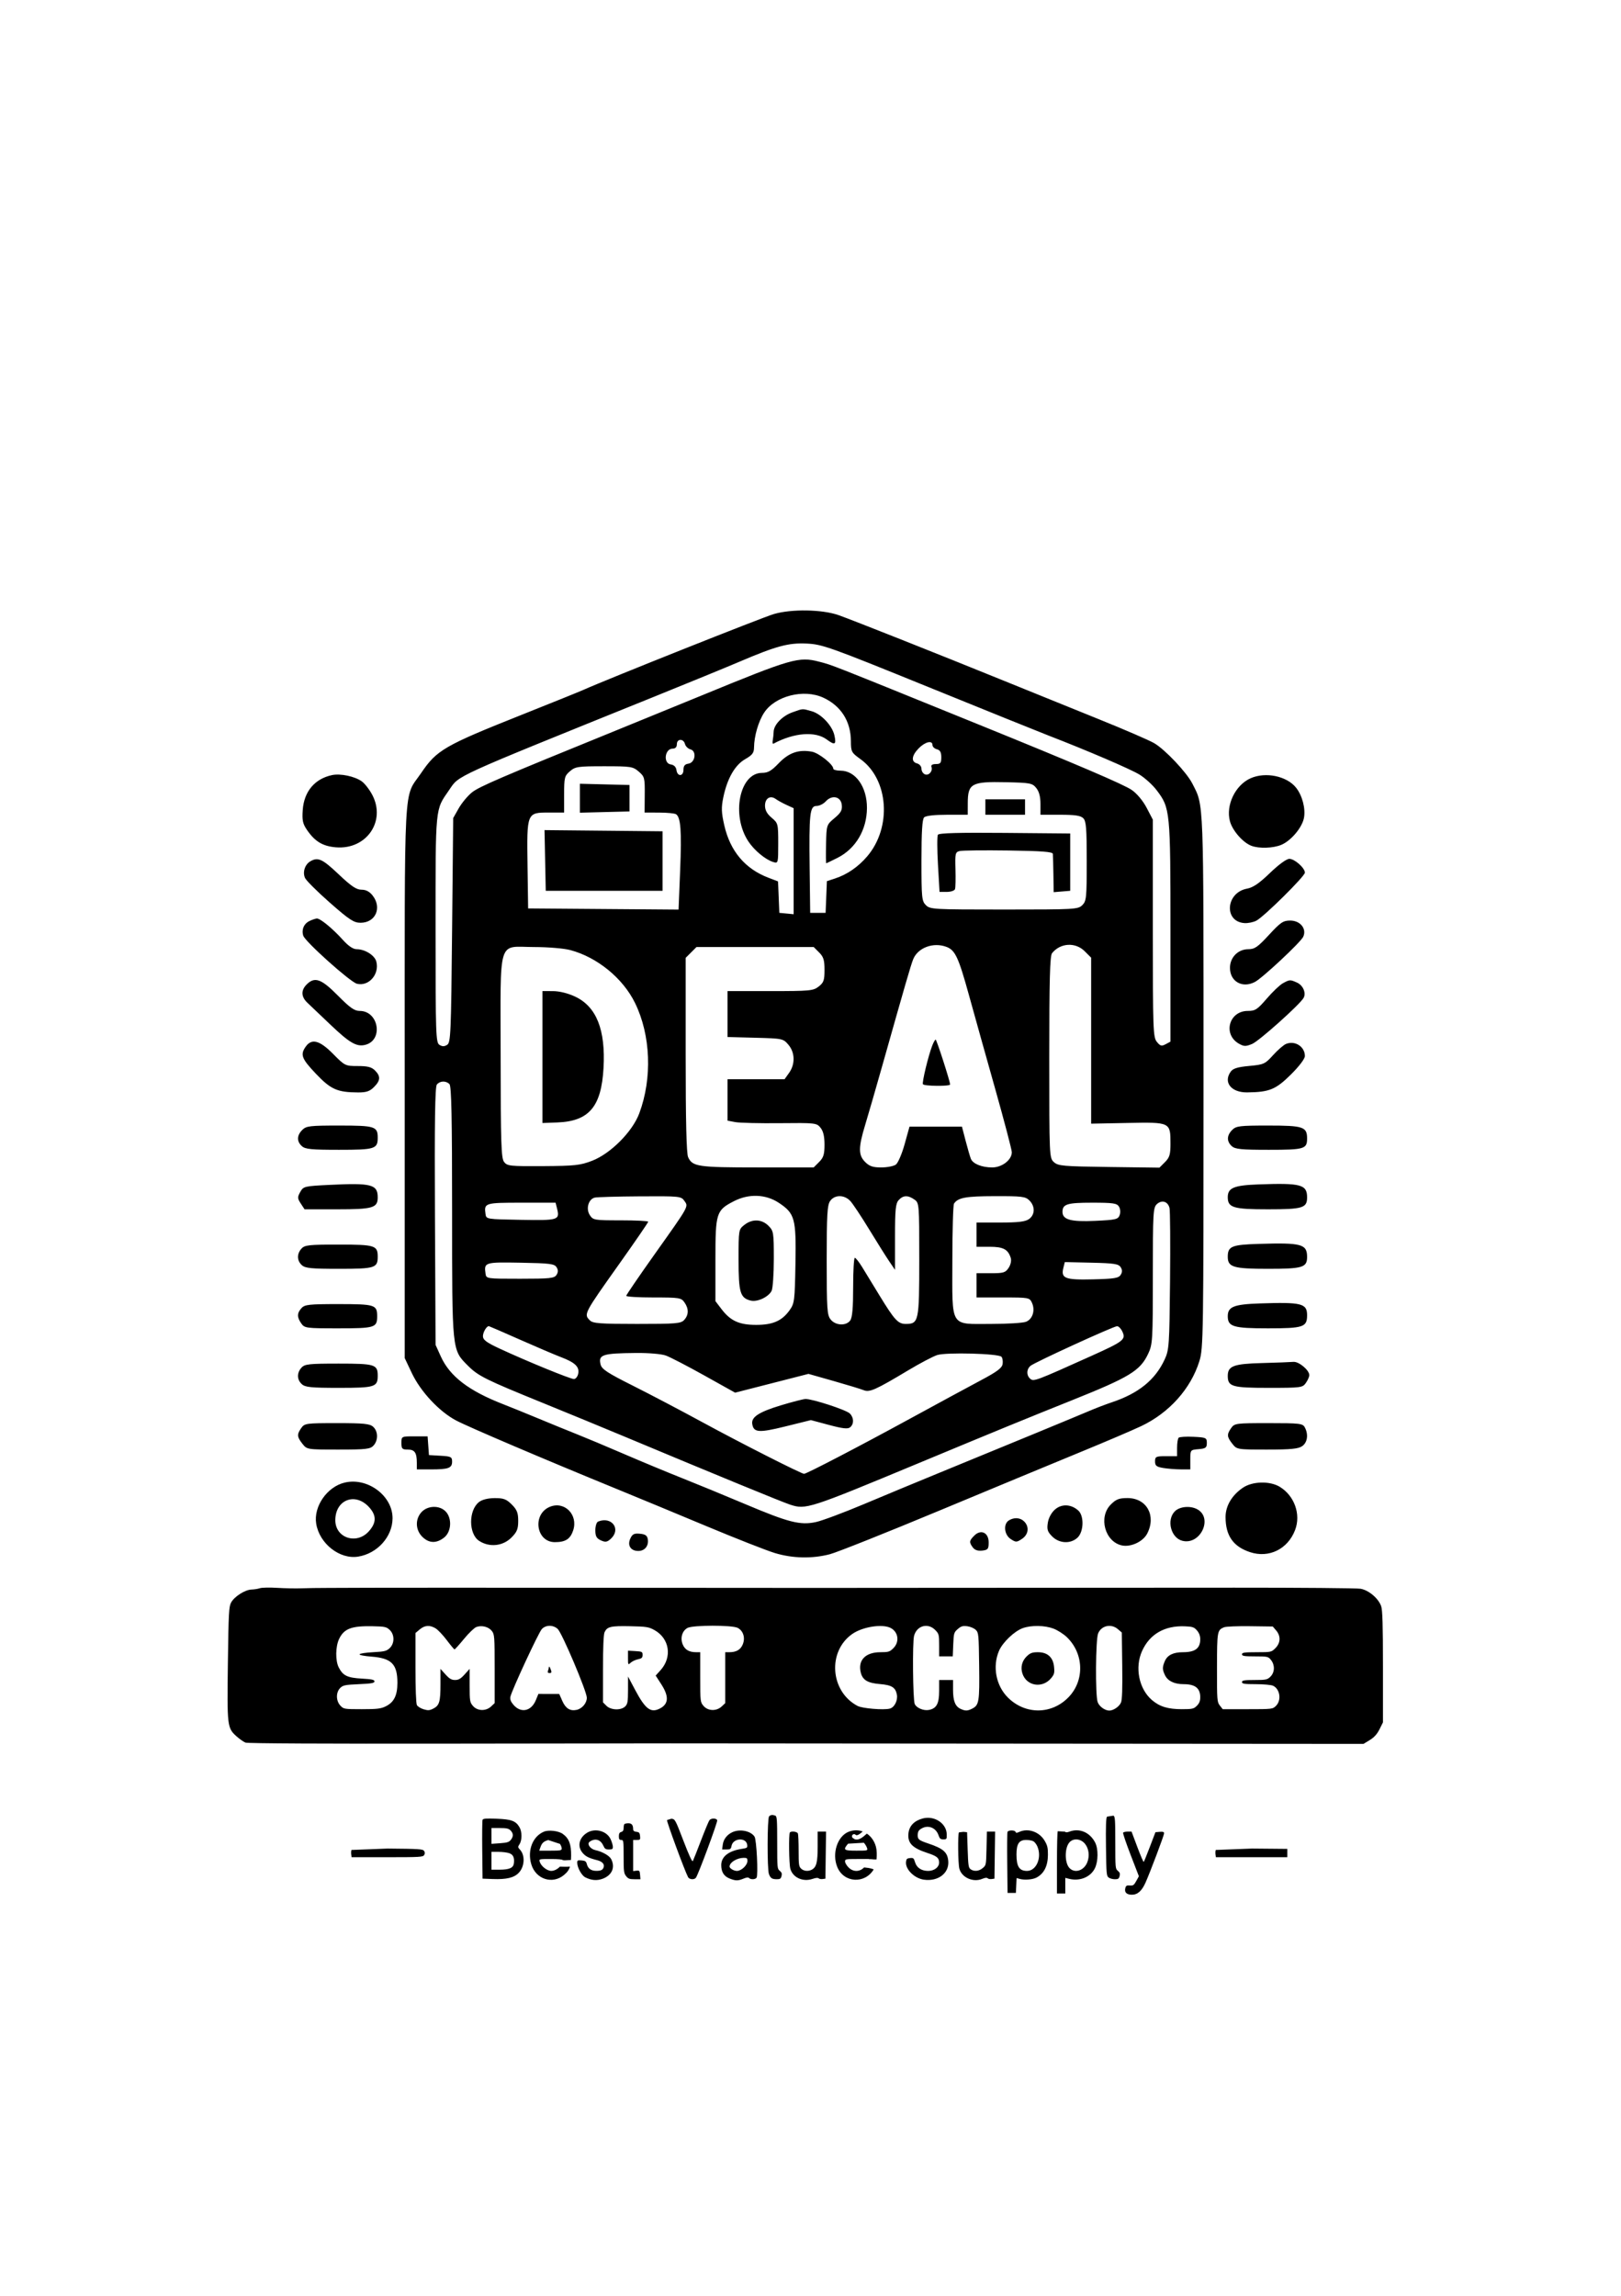 <svg xmlns="http://www.w3.org/2000/svg" xmlns:xlink="http://www.w3.org/1999/xlink" version="1.1" width="2245" height="3179" viewBox="-480.5,-200.5,2245,3179"><rect x="-480.5" y="-200.5" width="2245" height="3179" fill="#808080" stroke="none"/><g id="document" fill="#ffffff" fill-rule="nonzero" stroke="#000000" stroke-width="0" stroke-linecap="butt" stroke-linejoin="miter" stroke-miterlimit="10" stroke-dasharray="" stroke-dashoffset="0" font-family="none" font-weight="none" font-size="none" text-anchor="none"><rect x="-480.5" y="-200.5" width="2245" height="3179" id="Shape 1 1" vector-effect="non-scaling-stroke"/></g><g fill="#000000" fill-rule="evenodd" stroke="none" stroke-width="1" stroke-linecap="butt" stroke-linejoin="miter" stroke-miterlimit="10" stroke-dasharray="" stroke-dashoffset="0" font-family="none" font-weight="none" font-size="none" text-anchor="none" id="element-34"><g id="stage"><g id="layer1 1"><g id="Group 1"><path d="M591.203,649.674c-16.199,4.77 -231.198,90.369 -264.027,105.119c-5.057,2.274 -42.824,17.524 -83.926,33.891c-108.735,43.303 -118.751,49.095 -140.636,81.323c-24.629,36.265 -22.599,-2.051 -22.599,426.835v383.01l9.812,20.716c12.168,25.691 37.901,53.246 61.263,65.603c16.984,8.982 122.005,53.75 223.431,95.246c27.696,11.329 83.316,34.379 123.601,51.22c40.285,16.84 82.66,33.497 94.166,37.016c24.76,7.566 51.806,8.182 76.532,1.743c9.821,-2.561 78.433,-29.893 152.472,-60.741c74.035,-30.848 162.079,-67.364 195.649,-81.143c33.571,-13.782 70.907,-29.731 82.968,-35.441c38.801,-18.372 68.759,-51.781 80.627,-89.917c5.542,-17.802 5.783,-33.986 5.783,-387.029c0,-397.613 0.623,-381.081 -15.537,-412.808c-7.901,-15.513 -37.749,-47.087 -52.825,-55.883c-6.882,-4.016 -41.353,-18.928 -76.602,-33.14c-35.249,-14.21 -94.99,-38.402 -132.756,-53.759c-85.779,-34.88 -207.631,-83.231 -227.572,-90.302c-22.636,-8.029 -65.331,-8.768 -89.823,-1.556M804.834,750.572c79.73,32.383 154.577,62.597 166.327,67.135c54.265,20.966 114.155,46.66 126.546,54.293c7.495,4.614 18.104,14.261 23.576,21.433c18.919,24.806 19.257,28.251 19.257,196.327v151.934l-6.662,3.565c-5.673,3.037 -7.486,2.548 -12.207,-3.284c-5.191,-6.409 -5.545,-16.443 -5.545,-157.229v-150.381l-8.524,-16.318c-5.094,-9.748 -13.389,-19.706 -20.6,-24.732c-10.95,-7.63 -76.013,-35.451 -210.448,-89.994c-212.798,-86.337 -203.752,-82.773 -222.509,-87.659c-28.266,-7.364 -37.746,-4.636 -163.553,47.072c-29.374,12.07 -81.561,33.397 -115.971,47.389c-162.021,65.881 -191.474,78.531 -201.424,86.521c-5.875,4.718 -14.115,14.637 -18.311,22.038l-7.63,13.462l-1.526,155.316c-1.41,143.627 -1.929,155.566 -6.867,158.682c-3.894,2.454 -6.787,2.454 -10.682,-0.006c-4.975,-3.14 -5.341,-14.158 -5.341,-160.208c0,-171.985 -0.748,-164.291 18.699,-192.454c14.631,-21.186 0.742,-14.86 283.437,-129.109c48.677,-19.675 101.551,-41.347 117.497,-48.162c52.276,-22.34 69.107,-26.902 94.608,-25.642c21.555,1.065 31.337,4.559 167.853,60.012M659.87,765.517c24.391,11.325 37.962,32.731 38.081,60.055c0.064,14.744 0.711,15.97 13.175,24.919c39.189,28.144 43.776,94.52 9.311,134.783c-12.494,14.594 -27.671,25.025 -44.414,30.522l-11.316,3.714l-0.891,21.934l-0.894,21.931h-10.682h-10.682l-0.745,-61.037c-0.934,-76.66 0.204,-86.978 9.613,-86.978c3.833,0 9.516,-2.811 12.626,-6.247c8.609,-9.516 20.948,-6.922 22.266,4.682c0.839,7.382 -1.071,10.883 -10.065,18.433c-11.081,9.305 -11.1,9.357 -11.716,35.902c-0.339,14.622 -0.229,26.582 0.247,26.582c0.476,-0.003 7.602,-3.415 15.833,-7.587c24.955,-12.647 40.303,-38.618 40.559,-68.634c0.25,-29.301 -15.699,-51.961 -36.574,-51.961c-5.499,0 -10.001,-1.212 -10.001,-2.689c0,-5.838 -19.965,-21.76 -29.536,-23.554c-18.281,-3.43 -31.996,1.294 -45.946,15.833c-10.282,10.712 -15.027,13.462 -23.237,13.462c-31.254,0 -42.958,58.617 -18.946,94.901c8.261,12.485 23.719,25.276 34.501,28.55c6.772,2.057 6.867,1.703 6.867,-25.782c0,-27.22 -0.214,-28.05 -9.156,-35.573c-6.354,-5.347 -9.156,-10.453 -9.156,-16.685c0,-10.245 7.312,-14.765 14.911,-9.214c2.71,1.981 9.388,5.649 14.844,8.158l9.919,4.556v73.398v73.398l-9.919,-0.958l-9.919,-0.955l-0.888,-21.76l-0.891,-21.76l-13.376,-5.109c-32.322,-12.345 -52.959,-36.861 -61.08,-72.567c-4.041,-17.771 -4.279,-24.543 -1.361,-38.676c5.39,-26.094 16.102,-44.814 30.278,-52.91c9.888,-5.646 12.195,-8.673 12.275,-16.108c0.168,-15.873 6.073,-36.198 14.026,-48.299c15.275,-23.228 54.998,-33.235 82.056,-20.667M617.144,785.662c-14.002,4.953 -25.834,17.1 -26.176,26.866c-0.128,3.684 -0.705,9.177 -1.279,12.211c-0.577,3.031 -0.128,5.02 0.995,4.416c28.395,-15.235 57.864,-17.57 73.736,-5.847c11.423,8.435 13.55,7.321 10.706,-5.619c-2.966,-13.514 -18.308,-29.798 -31.529,-33.47c-13.468,-3.742 -11.496,-3.848 -26.454,1.444M468.17,829.624c0.836,3.201 4.242,6.531 7.569,7.401c8.921,2.332 6.644,18.455 -2.796,19.797c-4.971,0.705 -6.867,3.021 -6.867,8.393c0,9.449 -8.374,9.922 -9.705,0.549c-0.629,-4.413 -3.43,-7.215 -7.843,-7.843c-10.849,-1.538 -8.42,-21.912 2.615,-21.912c3.742,0 5.777,-2.149 5.777,-6.104c0,-7.846 9.211,-8.078 11.249,-0.281M810.938,831.074c0,2.322 2.747,4.941 6.104,5.82c4.444,1.163 6.104,4.163 6.104,11.036c0,8.005 -1.147,9.442 -7.535,9.442c-4.737,0 -7.013,1.416 -6.134,3.815c2.17,5.921 -3.476,12.546 -8.911,10.459c-2.689,-1.032 -4.886,-4.505 -4.886,-7.718c0,-3.278 -2.68,-6.543 -6.104,-7.44c-8.539,-2.231 -7.599,-10.813 2.289,-20.902c8.93,-9.11 19.074,-11.509 19.074,-4.511M404.09,867.776c8.091,6.958 8.533,8.664 8.338,32.045l-0.204,24.693l20.06,0.046c11.033,0.027 21.604,1.056 23.49,2.289c6.522,4.26 7.91,23.124 5.707,77.472l-2.213,54.555l-104.176,-0.803l-104.173,-0.803l-0.83,-59.182c-1.035,-73.672 -1.074,-73.575 29.652,-73.575h21.052v-25.129c0,-23.362 0.565,-25.614 8.042,-32.045c7.456,-6.412 10.898,-6.916 47.374,-6.916c37.16,0 39.806,0.406 47.881,7.352M-20.697,872.668c-23.969,5.118 -38.744,22.736 -40.535,48.329c-1.001,14.31 0.009,19.019 5.93,27.65c10.996,16.022 21.784,22.489 40.05,24.006c42.061,3.488 69.488,-35.859 50.45,-72.375c-3.885,-7.456 -10.498,-15.995 -14.695,-18.973c-9.848,-6.995 -29.548,-11.124 -41.2,-8.637M1251.781,876.925c-21.333,9.29 -34.898,37.3 -28.883,59.634c3.501,13.007 17.939,29.515 29.734,33.998c10.633,4.044 30.033,3.415 41.411,-1.337c13.474,-5.631 28.871,-23.936 31.379,-37.306c2.411,-12.845 -2.252,-30.778 -10.84,-41.698c-12.699,-16.141 -42.015,-22.346 -62.801,-13.291M954.654,890.518c3.958,4.892 5.826,11.991 5.826,22.126v14.921h27.25c20.701,0 28.401,1.154 32.045,4.794c4.001,4.004 4.794,13.84 4.794,59.512c0,50.649 -0.455,55.172 -6.104,60.821c-5.86,5.86 -10.172,6.104 -108.341,6.104c-98.17,0 -102.482,-0.244 -108.341,-6.104c-5.658,-5.658 -6.104,-10.172 -6.104,-61.953c0,-39.369 1.08,-56.93 3.662,-59.512c2.322,-2.322 14.039,-3.662 32.045,-3.662h28.382l0.046,-16.022c0.079,-27.345 5.1,-30.101 52.877,-29.036c33.809,0.754 36.51,1.27 41.963,8.011M322.638,904.676v20.039l34.334,-0.864l34.334,-0.864v-18.311v-18.311l-34.334,-0.864l-34.334,-0.864v20.039M884.183,916.883v10.682h27.467h27.467v-10.682v-10.682h-27.467h-27.467v10.682M274.486,990.842l0.848,42.012h80.875h80.875v-41.2v-41.2l-81.723,-0.812l-81.726,-0.815l0.851,42.015M818.424,955.264c-1.147,1.856 -1.102,20.417 0.101,41.246l2.182,37.871h10.05c5.524,0 10.639,-1.715 11.365,-3.815c0.726,-2.097 1.007,-14.466 0.629,-27.485c-0.641,-21.97 -0.22,-23.783 5.875,-25.279c3.61,-0.885 34.031,-1.221 67.602,-0.745c46.08,0.653 61.132,1.798 61.419,4.679c0.211,2.1 0.552,14.884 0.763,28.413l0.381,24.601l11.445,-0.949l11.445,-0.946v-39.674v-39.674l-90.586,-0.809c-63.659,-0.568 -91.205,0.195 -92.67,2.567M-50.648,992.008c-7.633,4.437 -11.036,15.085 -7.386,23.097c1.669,3.665 17.216,19.114 34.544,34.334c27.021,23.728 33.049,27.668 42.329,27.668c20.808,0 30.018,-20.808 16.7,-37.736c-4.303,-5.472 -9.229,-8.042 -15.418,-8.042c-7.074,0 -14.103,-4.743 -31.663,-21.363c-22.477,-21.275 -28.581,-24.079 -39.107,-17.957M1278.341,1008.174c-14.896,14.359 -23.365,20.142 -31.804,21.714c-29.368,5.469 -32.42,45.592 -3.626,47.679c4.962,0.36 12.455,-1.169 16.651,-3.397c10.852,-5.762 67.141,-61.465 67.141,-66.442c0,-6.458 -14.255,-19.126 -21.522,-19.126c-3.894,0 -14.753,7.917 -26.841,19.572M-51.912,1074.699c-7.749,3.739 -11.234,11.976 -8.591,20.301c2.628,8.286 65.09,64.227 74.292,66.537c16.324,4.096 31.361,-12.946 26.945,-30.537c-2.207,-8.799 -15.626,-17.271 -27.354,-17.271c-4.874,0 -11.435,-4.459 -19.086,-12.97c-14.057,-15.638 -31.355,-29.832 -36.012,-29.548c-1.865,0.113 -6.455,1.682 -10.193,3.488M1276.971,1093.892c-15.623,16.935 -19.819,19.837 -28.675,19.837c-14.206,0 -25.355,11.347 -25.355,25.804c0,18.961 17.124,28.651 34.535,19.538c10.593,-5.545 63.491,-55.016 66.955,-62.615c5.042,-11.066 -4.111,-22.401 -18.091,-22.401c-9.708,0 -13.312,2.432 -29.368,19.837M830.418,1110.54c11.957,4.547 16.575,14.457 30.897,66.296c7.337,26.557 23.722,85.101 36.415,130.095c12.693,44.997 23.075,84.543 23.075,87.882c0,10.596 -13.501,21.052 -27.183,21.052c-14.329,0 -26.576,-4.926 -29.478,-11.857c-1.135,-2.71 -4.389,-13.855 -7.23,-24.766l-5.164,-19.837h-36.323h-36.32l-6.748,24.29c-3.711,13.361 -9.171,26.063 -12.134,28.23c-2.963,2.167 -12.055,3.94 -20.203,3.94c-11.658,0 -16.41,-1.596 -22.303,-7.492c-9.586,-9.583 -9.574,-19.849 0.055,-51.574c4.154,-13.672 14.341,-48.894 22.642,-78.268c33.207,-117.522 40.385,-142.272 43.697,-150.665c6.4,-16.233 27.958,-24.299 46.306,-17.325M1021.752,1116.546l8.921,8.921v114.906v114.906l50.597,-0.989c59.237,-1.157 59.27,-1.141 59.27,28.727c0,15 -1.227,19.093 -7.651,25.517l-7.651,7.648l-69.857,-0.922c-63.665,-0.839 -70.428,-1.437 -76.275,-6.735c-6.345,-5.747 -6.418,-7.422 -6.418,-145.144c0,-106.88 0.888,-140.444 3.815,-144.112c11.445,-14.347 32.368,-15.604 45.25,-2.722M309.363,1114.935c37.263,9.922 72.744,38.884 89.539,73.086c21.885,44.563 24.189,104.243 5.918,153.073c-9.513,25.419 -39.705,55.703 -65.396,65.591c-16.257,6.259 -23.86,7.083 -67.755,7.352c-46.059,0.281 -49.761,-0.116 -54.073,-5.802c-3.98,-5.246 -4.645,-25.736 -4.727,-145.727c-0.116,-167.74 -4.978,-151.849 46.443,-151.794c19.288,0.021 41.222,1.871 50.051,4.221M653.904,1118.17c6.131,6.128 7.492,10.529 7.492,24.192c0,14.408 -1.105,17.57 -8.042,23.026c-7.505,5.905 -11.972,6.327 -67.141,6.327h-59.1v31.794v31.797l38.42,1.01c37.77,0.995 38.545,1.157 45.778,9.577c9.247,10.761 9.681,26.908 1.047,39.033l-6.311,8.863h-39.467h-39.467v28.654v28.651l10.746,2.017c5.911,1.108 33.638,1.773 61.611,1.477c49.303,-0.519 51.036,-0.327 56.396,6.293c3.824,4.721 5.53,11.948 5.53,23.414c0,13.541 -1.376,17.963 -7.492,24.076l-7.489,7.492h-77.817c-82.504,0 -90.119,-1.126 -96.082,-14.213c-2.319,-5.091 -3.388,-49.807 -3.388,-141.717v-134.276l7.492,-7.489l7.489,-7.492h81.152h81.152l7.489,7.492M-55.794,1162.559c-8.078,8.078 -7.715,17.066 1.016,25.315c3.919,3.702 18.32,17.399 32.002,30.439c26.493,25.248 36.159,30.836 48.14,27.827c25.346,-6.36 18.717,-46.959 -7.669,-46.959c-7.331,0 -13.474,-4.324 -30.345,-21.363c-22.99,-23.219 -31.999,-26.405 -43.144,-15.259M1296.186,1160.887c-4.196,2.301 -14.231,11.86 -22.303,21.241c-13.007,15.119 -15.983,17.054 -26.231,17.054c-26.228,0 -34.932,32.661 -12.116,45.467c6.836,3.836 9.348,3.864 18.189,0.201c9.284,-3.845 64.761,-53.368 70.965,-63.348c4.16,-6.69 -0.293,-17.625 -8.738,-21.473c-9.616,-4.379 -10.276,-4.352 -19.767,0.858M270.756,1263.045v91.33l20.6,-0.775c43.837,-1.645 60.909,-21.68 63.967,-75.07c3.055,-53.304 -9.745,-85.419 -39.583,-99.311c-9.827,-4.575 -21.58,-7.456 -30.488,-7.474l-14.496,-0.031v91.33M810.587,1247.248c-5.451,14.069 -14.35,50.975 -12.879,53.408c1.675,2.777 37.645,3.098 37.645,0.339c0,-4.26 -18.668,-62.139 -20.045,-62.139c-0.809,0 -2.933,3.778 -4.721,8.393M-57.146,1248.692c-7.782,11.106 -5.698,16.581 14.322,37.63c20.521,21.574 29.542,25.566 58.123,25.706c11.53,0.058 16.227,-1.517 22.126,-7.419c9.088,-9.085 9.442,-14.972 1.389,-23.026c-4.697,-4.697 -10.172,-6.104 -23.756,-6.104c-17.353,0 -17.933,-0.284 -34.23,-16.785c-18.629,-18.861 -29.722,-21.784 -37.974,-10.001M1300.666,1244.837c-3.409,1.364 -11.499,8.353 -17.982,15.525c-11.182,12.378 -12.861,13.141 -33.067,14.994c-15.827,1.45 -22.367,3.43 -25.508,7.724c-10.794,14.762 0.357,29.09 22.483,28.886c30.76,-0.281 39.735,-3.925 60.601,-24.604c11.576,-11.472 19.511,-21.928 19.511,-25.709c0,-13.004 -13.614,-21.796 -26.039,-16.816M141.967,1300.504c2.762,2.762 3.662,46.132 3.662,176.465c0,194.169 -0.308,191.175 21.876,213.359c14.411,14.411 24.146,19.242 104.777,52.016c33.571,13.648 83.698,34.288 111.393,45.873c126.335,52.84 219.195,90.995 230.035,94.516c21.986,7.147 25.389,6.046 178.916,-57.784c110.243,-45.836 145.074,-60.119 211.721,-86.811c79.657,-31.901 94.275,-40.822 105.283,-64.242c6.186,-13.16 6.494,-18.293 6.494,-107.984c0,-87.845 0.381,-94.513 5.661,-99.293c6.891,-6.238 15.143,-3.687 17.42,5.387c0.916,3.65 1.248,49.163 0.739,101.136c-0.876,89.014 -1.309,95.319 -7.453,108.607c-13.114,28.361 -36.183,47.011 -73.498,59.423c-8.023,2.67 -22.141,8.084 -31.373,12.037c-16.724,7.157 -114.879,47.643 -210.579,86.859c-27.696,11.347 -73.269,30.281 -101.273,42.067c-28.004,11.789 -57.876,22.929 -66.378,24.751c-21.626,4.639 -37.599,0.58 -97.745,-24.827c-27.76,-11.728 -67.031,-27.891 -87.268,-35.921c-20.237,-8.026 -56.447,-23.069 -80.466,-33.43c-24.018,-10.358 -53.469,-22.712 -65.441,-27.452c-11.976,-4.743 -35.505,-14.341 -52.291,-21.336c-16.785,-6.992 -39.189,-16.086 -49.785,-20.209c-47.841,-18.607 -73.962,-38.628 -86.456,-66.259l-7.196,-15.912l-0.858,-178.107c-0.632,-131.163 0.07,-179.227 2.661,-182.349c4.328,-5.213 12.519,-5.484 17.423,-0.58M-61.898,1363.983c-7.602,7.602 -7.794,15.836 -0.522,22.416c4.672,4.23 13.056,5.051 51.506,5.051c49.706,0 53.542,-1.202 53.542,-16.785c0,-15.558 -3.879,-16.785 -53.017,-16.785c-41.338,0 -45.952,0.546 -51.51,6.104M1225.992,1363.983c-7.602,7.602 -7.794,15.836 -0.522,22.416c4.669,4.227 13.038,5.051 51.271,5.051c49.245,0 53.014,-1.114 53.014,-15.653c0,-16.154 -5.283,-17.918 -53.624,-17.918c-39.967,0 -44.6,0.565 -50.139,6.104M-23.642,1440.002c-35.451,1.752 -36.647,2.039 -41.017,9.845c-4.038,7.209 -3.964,8.866 0.726,16.022l5.228,7.981h45.125c49.575,0 56.209,-1.953 56.209,-16.532c0,-17.89 -8.686,-20.161 -66.271,-17.316M1262.728,1439.361c-34.334,1.233 -42.839,4.749 -42.839,17.704c0,14.49 7.624,16.785 55.718,16.785c47.997,0 54.149,-1.865 54.149,-16.419c0,-17.911 -8.399,-20.176 -67.028,-18.07M467.285,1462.116c5.829,8.322 7.251,5.768 -41.078,73.834c-21.635,30.467 -39.369,56.426 -39.409,57.686c-0.04,1.26 17.017,2.289 37.904,2.289c35.783,0 38.249,0.391 42.726,6.784c6.137,8.759 6.03,17.261 -0.299,24.256c-4.569,5.048 -10.81,5.582 -65.399,5.582c-50.789,0 -61.105,-0.76 -65.142,-4.794c-8.829,-8.832 -8.936,-8.631 41.386,-79.513c21.601,-30.424 39.271,-56.176 39.271,-57.223c0,-1.05 -17.136,-1.907 -38.078,-1.907c-36.668,0 -38.252,-0.266 -42.809,-7.218c-5.664,-8.646 -1.978,-21.964 6.705,-24.217c3.034,-0.784 31.187,-1.587 62.563,-1.782c55.156,-0.342 57.204,-0.134 61.657,6.223M598.003,1464.777c22.398,14.838 24.259,21.653 23.148,84.708c-0.9,50.93 -1.367,54.65 -8.063,64.034c-10.535,14.771 -23.225,20.35 -46.3,20.35c-23.42,0 -35.563,-5.496 -47.908,-21.68l-8.551,-11.21v-57.238c0,-65.353 1.032,-68.576 26.002,-81.335c20.371,-10.41 43.73,-9.51 61.672,2.371M697.182,1462.405c3.482,3.778 15.189,21.4 26.014,39.162c10.825,17.762 23.322,37.651 27.772,44.197l8.087,11.902v-45.482c0,-38.042 0.827,-46.398 5.051,-51.064c6.183,-6.833 12.809,-7.086 21.735,-0.83c6.711,4.697 6.784,5.6 6.784,82.922c0,86.16 -0.668,89.334 -18.806,89.334c-10.538,0 -15.522,-5.426 -36.427,-39.674c-8.71,-14.268 -19.407,-31.779 -23.768,-38.911c-4.364,-7.132 -8.973,-12.97 -10.245,-12.97c-1.27,0 -2.31,18.278 -2.31,40.617c0,28.947 -1.163,42.207 -4.053,46.16c-5.701,7.794 -20.252,7.105 -27.046,-1.282c-4.996,-6.171 -5.524,-13.996 -5.524,-82.101c0,-63.195 0.763,-76.37 4.752,-82.062c6.25,-8.927 19.712,-8.887 27.983,0.082M945.22,1461.642c8.1,8.1 7.788,19.837 -0.681,25.767c-5.118,3.586 -14.841,4.752 -39.674,4.752h-32.89v16.785v16.785h18.095c18.897,0 25.465,3.461 29.261,15.427c1.163,3.659 -0.043,9.323 -2.921,13.715c-4.367,6.665 -7.056,7.48 -24.668,7.48h-19.767v16.785v16.785h36.687c35.875,0 36.763,0.165 40.062,7.404c4.773,10.474 0.858,22.767 -8.365,26.274c-4.257,1.621 -25.935,2.945 -48.171,2.945c-57.897,0 -53.795,6.705 -53.737,-87.86c0.027,-41.478 1.056,-76.904 2.289,-78.726c5.622,-8.307 16.184,-10.239 56.414,-10.331c37.965,-0.082 42.546,0.491 48.067,6.012M290.865,1472.318c4.138,16.495 2.515,17.02 -49.797,16.108c-47.759,-0.836 -48.143,-0.897 -49.138,-7.932c-2.185,-15.43 -1.022,-15.8 49.681,-15.8h47.341l1.914,7.624M1069.184,1470.072c1.947,3.119 2.356,8.097 0.967,11.844c-2.17,5.872 -5.28,6.598 -33.906,7.926c-33.659,1.563 -45.247,-1.614 -45.247,-12.4c0,-10.788 6.311,-12.748 41.075,-12.748c28.932,0 34.233,0.769 37.111,5.377M550.415,1495.436c-7.99,6.281 -8.042,6.601 -8.042,48.149c0,45.503 2.213,52.987 16.74,56.634c9.104,2.286 24.366,-4.718 28.947,-13.282c1.73,-3.229 3.143,-23.191 3.143,-44.359c0,-36.793 -0.33,-38.817 -7.492,-45.976c-9.265,-9.269 -22.413,-9.729 -33.296,-1.166M1262.615,1521.728c-37.443,1.154 -42.726,3.36 -42.726,17.847c0,14.371 7.7,16.675 55.718,16.675c47.997,0 54.149,-1.865 54.149,-16.419c0,-17.857 -7.706,-19.935 -67.141,-18.104M-62.951,1528.262c-6.626,7.321 -6.409,16.657 0.531,22.938c4.672,4.23 13.056,5.051 51.506,5.051c49.706,0 53.542,-1.202 53.542,-16.785c0,-15.607 -3.793,-16.785 -54.07,-16.785c-41.133,0 -47.039,0.641 -51.51,5.582M290.249,1553.962c2.454,3.891 2.451,6.79 -0.003,10.682c-2.969,4.709 -8.924,5.341 -50.341,5.341c-46.825,0 -46.974,-0.021 -47.975,-7.09c-2.222,-15.671 -1.09,-16.022 48.677,-15.116c40.19,0.732 46.721,1.544 49.642,6.183M1071.531,1553.962c2.448,3.888 2.448,6.793 0,10.682c-2.826,4.492 -8.939,5.478 -38.444,6.195c-38.756,0.946 -44.542,-1.346 -40.822,-16.169l1.947,-7.761l36.98,0.855c31.312,0.726 37.492,1.675 40.34,6.198M1264.26,1604.171c-35.957,1.215 -44.371,4.569 -44.371,17.695c0,14.49 7.624,16.785 55.718,16.785c49.044,0 54.149,-1.712 54.149,-18.156c0,-16.37 -7.66,-18.281 -65.496,-16.324M-62.951,1610.662c-6.305,6.964 -6.381,12.522 -0.299,21.204c4.556,6.507 6.656,6.784 51.271,6.784c50.774,0 53.844,-0.955 53.844,-16.785c0,-15.818 -3.092,-16.785 -53.545,-16.785c-40.901,0 -46.8,0.641 -51.271,5.582M239.38,1654.21c23.133,10.236 48.735,21.149 56.896,24.253c19.617,7.456 25.849,13.373 24.043,22.828c-0.793,4.154 -3.488,7.553 -5.985,7.553c-4.971,0 -64.803,-24.488 -102.326,-41.881c-18.729,-8.683 -23.652,-12.323 -23.652,-17.502c0,-5.402 4.971,-13.862 8.145,-13.862c0.452,0 19.749,8.374 42.879,18.61M1074.006,1643.342c4.935,10.831 1.611,13.41 -43.346,33.644c-76.382,34.376 -79.477,35.542 -84.155,31.657c-5.652,-4.688 -5.533,-13.318 0.247,-18.113c5.945,-4.935 114.757,-54.729 119.844,-54.842c2.136,-0.049 5.469,3.397 7.41,7.654M441.661,1676.314c5.875,2.103 29.86,14.53 53.301,27.613l42.619,23.792l50.801,-13.01l50.801,-13.007l34.758,9.861c19.117,5.423 37.907,11.148 41.756,12.72c8.087,3.305 16.389,-0.403 61.797,-27.613c16.013,-9.598 33.976,-19.056 39.912,-21.015c12.226,-4.035 84.54,-2.149 89.011,2.322c1.483,1.483 2.237,5.945 1.675,9.916c-0.797,5.631 -7.401,10.608 -30.015,22.627c-15.946,8.472 -60.58,32.649 -99.186,53.719c-69.683,38.035 -142.364,75.836 -145.809,75.836c-3.79,0 -88.532,-42.989 -140.31,-71.182c-29.795,-16.221 -73.373,-39.113 -96.836,-50.866c-35.017,-17.542 -43.013,-22.779 -44.634,-29.234c-3.436,-13.697 2.374,-15.589 49.157,-16.022c17.484,-0.162 35.081,1.352 41.2,3.543M1267.321,1686.715c-39.403,1.047 -47.432,4.062 -47.432,17.808c0,14.805 5.896,16.529 56.505,16.529c45.018,0 47.103,-0.275 51.662,-6.784c2.612,-3.729 4.752,-8.597 4.752,-10.819c0,-6.922 -14.536,-19.062 -21.989,-18.363c-3.851,0.36 -23.426,1.093 -43.498,1.63M-62.951,1693.063c-6.626,7.321 -6.409,16.657 0.531,22.938c4.672,4.23 13.056,5.051 51.506,5.051c49.706,0 53.542,-1.202 53.542,-16.785c0,-15.607 -3.793,-16.785 -54.07,-16.785c-41.133,0 -47.039,0.641 -51.51,5.582M601.048,1745.232c-30.339,9.192 -41.167,16.193 -39.735,25.697c1.825,12.116 9.012,12.659 46.05,3.488l35.191,-8.713l25.077,6.711c19.028,5.094 26.084,5.875 29.258,3.241c5.515,-4.578 5.313,-13.364 -0.446,-19.12c-4.965,-4.965 -52.059,-20.338 -61.431,-20.051c-3.113,0.095 -18.397,4.032 -33.964,8.747M-63.25,1776.666c-6.238,8.902 -6.003,12.165 1.575,21.796c6.305,8.017 6.461,8.042 49.883,8.042c38.322,0 44.164,-0.671 48.607,-5.582c6.671,-7.37 6.418,-19.7 -0.531,-25.99c-4.657,-4.215 -12.961,-5.051 -50.182,-5.051c-42.632,0 -44.811,0.299 -49.352,6.784M1224.64,1776.666c-6.238,8.902 -6.003,12.165 1.575,21.796c6.281,7.99 6.601,8.042 48.149,8.042c32.917,0 43.269,-1.013 48.607,-4.752c7.306,-5.115 8.85,-16.202 3.626,-25.968c-2.915,-5.445 -6.815,-5.902 -50.182,-5.902c-45.134,0 -47.216,0.272 -51.775,6.784M75.437,1797.348c0,8.063 1.053,9.156 8.829,9.156c9.607,0 12.534,4.334 12.534,18.561v8.905h19.587c24.348,0 29.243,-1.816 29.243,-10.849c0,-6.464 -1.52,-7.23 -16.022,-8.066l-16.022,-0.922l-0.937,-12.97l-0.94,-12.97h-18.134c-18.119,0 -18.137,0.009 -18.137,9.156M1151.859,1790.097c-1.19,1.19 -2.164,7.428 -2.164,13.865v11.698h-15.259c-14.017,0 -15.259,0.589 -15.259,7.23c0,5.985 1.972,7.556 11.445,9.122c6.296,1.041 17.283,1.907 24.415,1.926l12.97,0.034v-13.55c0,-13.453 0.079,-13.553 11.445,-14.496c9.922,-0.821 11.445,-1.962 11.445,-8.576c0,-7.199 -1.044,-7.682 -18.436,-8.521c-10.141,-0.491 -19.41,0.079 -20.6,1.27M-3.106,1852.209c-24.406,5.774 -43.349,33.094 -39.479,56.933c4.471,27.558 32.499,49.623 57.931,45.604c26.658,-4.212 47.646,-27.473 47.817,-52.993c0.208,-31.187 -34.428,-57.079 -66.268,-49.544M1241.014,1859.222c-15.299,10.309 -24.177,25.224 -24.177,40.617c0,25.794 10.505,40.916 33.796,48.653c26.267,8.722 52.367,-4.062 62.511,-30.626c8.264,-21.638 -0.873,-47.377 -21.217,-59.783c-13.639,-8.316 -37.685,-7.779 -50.914,1.138M30.422,1886.008c10.663,11.554 10.636,21.65 -0.082,33.65c-16.984,19.004 -46.459,9.269 -46.459,-15.348c0,-28.279 27.394,-39.049 46.541,-18.302M183.018,1879.065c-14.789,11.383 -14.719,44.292 0.116,53.899c14.246,9.229 32.722,7.318 44.661,-4.621c7.703,-7.703 9.391,-11.857 9.391,-23.124c0,-11.109 -1.703,-15.436 -8.921,-22.654c-7.425,-7.425 -11.39,-8.908 -23.652,-8.853c-9.204,0.043 -17.307,2.051 -21.595,5.353M1057.905,1882.566c-17.399,17.399 -8.216,51.488 15.259,56.643c12.357,2.713 29.365,-5.197 35.13,-16.343c12.833,-24.818 -0.684,-49.221 -27.265,-49.221c-11.628,0 -15.821,1.617 -23.124,8.921M281.002,1885.761c-24.641,10.19 -19.129,48.922 6.961,48.922c14.716,0 21.4,-4.3 25.367,-16.321c7.138,-21.635 -12.052,-40.987 -32.328,-32.6M980.71,1889.387c-4.999,4.343 -8.93,11.548 -10.016,18.369c-1.486,9.339 -0.47,12.534 6.07,19.074c9.803,9.803 25.465,10.532 35.02,1.63c8.673,-8.078 9.342,-30.098 1.138,-37.52c-9.873,-8.936 -22.984,-9.571 -32.213,-1.553M103.435,1892.915c-9.098,9.687 -8.722,24.699 0.858,34.276c9.153,9.156 19.578,9.558 30.244,1.166c10.26,-8.069 11.271,-27.067 1.938,-36.4c-8.499,-8.499 -24.589,-8.033 -33.04,0.958M1146.644,1891.956c-11.924,11.924 -5.579,36.845 10.398,40.855c25.059,6.29 42.86,-31.739 20.469,-43.721c-9.638,-5.158 -24.195,-3.806 -30.867,2.866M916.99,1904.408c-8.237,4.798 -6.903,19.956 2.289,25.978c7.068,4.63 8.191,4.63 15.259,0c18.729,-12.272 1.84,-37.269 -17.548,-25.978M347.816,1906.184c-2.097,0.848 -3.815,6.262 -3.815,12.034c0,8.225 1.645,11.243 7.617,13.962c6.293,2.869 8.68,2.509 13.733,-2.063c14.771,-13.367 1.425,-31.584 -17.536,-23.933M868.85,1925.6c-7.099,7.099 -7.358,9.153 -2.066,16.392c2.64,3.607 6.98,5.078 12.97,4.398c7.999,-0.909 9.006,-2.182 9.006,-11.356c0,-13.575 -10.7,-18.644 -19.91,-9.433M392.404,1929.824c-4.312,9.464 0.635,17.066 11.109,17.066c8.783,0 14.481,-6.842 13.205,-15.854c-0.772,-5.445 -3.235,-7.251 -10.895,-7.99c-8.103,-0.781 -10.535,0.446 -13.419,6.778M1335.744,1994.194" id="CompoundPath 1"/><path d="M-120.559,1998.454c-2.645,0.912 -7.886,1.745 -11.647,1.851c-8.867,0.25 -23.672,9.646 -28.166,17.878c-3.128,5.733 -3.576,13.972 -4.515,83.313c-1.189,87.945 -0.906,90.412 11.735,101.831c4.282,3.869 9.986,7.87 12.676,8.894c3.086,1.173 108.682,1.706 286.062,1.445c154.643,-0.227 290.26,-0.396 301.369,-0.377c11.11,0.019 231.861,0.187 490.559,0.373l470.358,0.341l8.663,-5.285c6.098,-3.719 10.084,-8.124 13.47,-14.89l4.809,-9.609v-76.951c0,-58.271 -0.608,-78.665 -2.503,-84.011c-3.834,-10.815 -17.266,-22.129 -28.555,-24.053c-5.138,-0.875 -83.792,-1.545 -174.787,-1.491c-171.324,0.104 -423.86,0.244 -503.549,0.277c-25.128,0.012 -51.965,0.044 -59.637,0.075c-7.672,0.029 -145.101,-0.06 -305.4,-0.2c-160.299,-0.139 -307.901,-0.15 -328.004,-0.023c-20.103,0.125 -46.507,0.223 -58.675,0.219c-12.168,-0.004 -28.616,0.237 -36.552,0.535c-7.936,0.3 -23.085,0.017 -33.666,-0.629c-10.581,-0.644 -21.402,-0.425 -24.047,0.489M59.164,2056.14c6.966,6.552 6.97,18.745 0.004,25.302c-4.321,4.067 -7.276,4.786 -23.108,5.625c-9.984,0.529 -18.359,1.828 -18.611,2.886c-0.262,1.1 6.751,2.474 16.369,3.207c27.908,2.126 36.077,10.335 36.077,36.259c0,17.539 -4.769,27.068 -16.352,32.675c-6.699,3.243 -11.879,3.848 -32.975,3.848c-24.357,0 -25.153,-0.133 -29.649,-4.917c-6.21,-6.61 -6.348,-18.339 -0.29,-24.411c3.836,-3.844 6.791,-4.448 25.927,-5.3c17.489,-0.779 21.598,-1.51 21.598,-3.848c0,-2.284 -3.684,-3.092 -17.683,-3.869c-19.905,-1.108 -26.029,-4.088 -31.85,-15.506c-4.798,-9.405 -4.513,-28.991 0.571,-39.495c6.885,-14.224 17.106,-18.078 46.407,-17.491c16.771,0.335 19.095,0.831 23.566,5.035M122.841,2054.074c3.195,1.951 10.121,9.265 15.39,16.258c5.267,6.991 10.102,12.751 10.744,12.799c0.643,0.048 6.527,-6.441 13.078,-14.423c6.55,-7.982 14.24,-15.398 17.089,-16.479c7.414,-2.82 16.922,-0.452 21.487,5.35c3.717,4.727 3.93,7.574 3.93,52.498v47.498l-4.917,4.621c-7.21,6.772 -18.943,6.429 -25.105,-0.733c-4.302,-5.002 -4.606,-6.868 -4.606,-28.339v-22.983l-6.956,7.701c-5.415,5.994 -8.351,7.701 -13.243,7.701c-4.892,0 -7.828,-1.706 -13.243,-7.701l-6.956,-7.701v21.042c0,24.526 -1.468,29.582 -9.848,33.916c-5.125,2.649 -7.41,2.816 -13.518,0.985c-4.044,-1.21 -8.232,-3.846 -9.307,-5.856c-1.173,-2.193 -1.955,-22.833 -1.955,-51.702v-48.05l5.919,-4.981c6.972,-5.868 13.984,-6.32 22.018,-1.422M291.866,2054.844c5.935,5.352 40.213,86.222 40.342,95.175c0.108,7.357 -6.418,15.188 -14.053,16.864c-9.032,1.985 -15.321,-1.939 -19.932,-12.437l-4.207,-9.575l-14.428,-0.038l-14.428,-0.038l-3.582,8.713c-6.372,15.492 -20.902,18.37 -31.165,6.171c-3.576,-4.25 -4.742,-7.407 -4.034,-10.919c1.762,-8.738 39.122,-89.182 43.556,-93.792c5.65,-5.869 15.502,-5.923 21.933,-0.123M425.718,2056.34c21.081,11.679 25.04,37.433 8.559,55.674l-6.699,7.414l7.764,12.012c10.817,16.735 10.244,27.283 -1.816,33.52c-12.805,6.622 -20.171,1.085 -34.528,-25.952l-9.704,-18.276l-0.027,18.757c-0.023,16.169 -0.558,19.288 -3.874,22.604c-5.787,5.787 -19.871,5.313 -26.058,-0.875l-4.723,-4.721v-46.167c0,-29.834 0.758,-47.833 2.143,-50.872c3.54,-7.768 8.518,-8.949 35.371,-8.392c22.454,0.466 25.886,1.004 33.591,5.273M541.155,2053.368c7.812,4.04 10.796,13.847 6.987,22.966c-3.068,7.343 -8.94,10.733 -18.589,10.733h-5.646v35.255v35.253l-4.917,4.621c-7.21,6.772 -18.943,6.429 -25.105,-0.733c-4.488,-5.219 -4.606,-6.235 -4.606,-39.876v-34.52h-5.646c-9.65,0 -15.521,-3.39 -18.589,-10.733c-3.701,-8.861 -0.821,-18.847 6.597,-22.876c7.439,-4.042 61.742,-4.111 69.516,-0.09M753.014,2053.493c10.662,5.514 12.535,19.232 3.817,27.951c-5.05,5.048 -6.887,5.623 -17.991,5.623c-20.794,0 -31.538,11.185 -27.196,28.306c2.609,10.279 9.548,14.417 26.512,15.804c16.3,1.333 21.6,4.629 23.47,14.596c1.522,8.111 -3.401,17.785 -9.877,19.411c-8.751,2.195 -37.945,-0.25 -44.578,-3.736c-38.014,-19.98 -41.973,-75.693 -7.087,-99.792c14.311,-9.886 41.49,-14.078 52.931,-8.163M814.545,2056.138c5.287,5.287 5.623,6.552 5.623,21.162v15.538h9.421h9.423l0.677,-16.519c0.637,-15.496 1.027,-16.818 6.318,-21.367c4.627,-3.98 7.004,-4.667 13.266,-3.826c4.198,0.564 9.452,2.843 11.677,5.065c3.848,3.846 4.075,6.27 4.629,49.522c0.635,49.626 -0.15,54.566 -9.415,59.358c-6.566,3.395 -9.661,3.49 -16.231,0.496c-7.487,-3.411 -10.527,-11.054 -10.527,-26.462v-13.563h-9.619h-9.619v15.131c0,17.643 -3.626,24.332 -14.278,26.329c-7.289,1.368 -17.022,-2.718 -19.536,-8.203c-2.586,-5.639 -3.349,-85.398 -0.906,-94.477c3.776,-14.024 18.98,-18.301 29.097,-8.184M978.408,2054.351c5.694,2.132 13.965,7.403 18.597,11.852c23.661,22.737 24.763,59.951 2.461,83.071c-23.484,24.345 -60.101,24.536 -84.198,0.439c-16.458,-16.456 -21.471,-43.004 -12.195,-64.566c5.075,-11.8 21.35,-27.31 32.97,-31.423c11.916,-4.217 30.14,-3.946 42.365,0.627M1067.746,2055.155l5.398,4.64l0.583,45.697c0.41,32.231 -0.096,47.331 -1.714,51.24c-2.301,5.554 -10.411,11.133 -16.183,11.133c-6.145,0 -14.049,-5.766 -16.144,-11.772c-3.38,-9.696 -2.838,-86.697 0.669,-95.09c4.575,-10.948 18.099,-13.836 27.391,-5.848M1177.288,2056.983c3.049,3.546 4.53,7.634 4.488,12.397c-0.108,12.449 -7.203,17.687 -23.955,17.687c-13.493,0 -21.637,4.063 -25.192,12.57c-3.482,8.338 -3.436,11.339 0.3,19.215c3.83,8.072 12.907,12.462 25.759,12.462c15.952,0 22.983,5.446 23.087,17.882c0.044,5.242 -1.272,8.634 -4.661,12.024c-4.259,4.261 -6.293,4.723 -20.817,4.723c-19.297,0 -30.748,-3.497 -41.45,-12.658c-18.074,-15.471 -23.991,-45.299 -13.522,-68.167c10.64,-23.241 31.208,-35.04 59.129,-33.918c10.696,0.431 12.87,1.177 16.833,5.785M1286.855,2056.875c6.635,7.72 6.248,17.333 -0.985,24.569c-5.506,5.506 -6.046,5.623 -25.971,5.623c-16.804,0 -20.348,0.502 -20.348,2.886c0,2.36 3.297,2.886 18.135,2.886c17.302,0 18.32,0.233 22.123,5.069c5.537,7.037 5.217,16.962 -0.735,22.912c-4.317,4.319 -6.212,4.723 -22.123,4.723c-14.184,0 -17.401,0.533 -17.401,2.886c0,2.372 3.411,2.886 19.147,2.886c10.531,0 21.256,0.962 23.836,2.135c9.648,4.396 12.026,19.982 4.236,27.77c-4.663,4.663 -5.152,4.723 -39.297,4.723h-34.576l-3.986,-5.069c-3.794,-4.821 -3.984,-7.38 -3.926,-52.423c0.065,-50.472 0.333,-52.011 9.732,-55.903c2.593,-1.073 18.47,-1.731 36.067,-1.495l31.433,0.425l4.638,5.398M389.242,2094.96c0,9.825 0.071,9.952 3.769,6.606c2.074,-1.876 6.618,-3.994 10.1,-4.706c5.092,-1.041 6.331,-2.22 6.331,-6.025c0,-4.35 -0.812,-4.777 -10.1,-5.312l-10.1,-0.583v10.019M941.814,2092.419c-6.887,6.435 -9.215,15.388 -6.298,24.228c5.71,17.299 27.51,20.89 39.599,6.522c4.463,-5.304 5.019,-7.372 4.219,-15.7c-1.281,-13.341 -9.036,-20.402 -22.404,-20.402c-7.609,0 -10.469,1.012 -15.115,5.352M279.721,2107.59c-0.073,1.237 -0.66,3.617 -1.302,5.29c-0.766,1.997 -0.106,3.043 1.924,3.043c3.42,0 3.605,-1.06 1.168,-6.733c-0.91,-2.116 -1.714,-2.836 -1.789,-1.601" id="element-35"/><path d="M584.664,2314.351c2.196,-2.196 4.689,-2.48 8.603,-0.978c2.269,0.871 2.608,5.716 2.608,37.245c0,35.102 0.112,36.333 3.546,39.115c2.711,2.196 3.286,3.908 2.442,7.271c-0.913,3.64 -2.025,4.396 -6.432,4.376c-6.737,-0.033 -8.809,-1.375 -10.994,-7.123c-2.557,-6.724 -2.356,-77.325 0.226,-79.907zM1061.512,2313.374c2.269,0.871 2.608,5.716 2.608,37.245c0,35.102 0.112,36.333 3.546,39.115c2.711,2.196 3.286,3.908 2.442,7.271c-0.917,3.652 -2.026,4.401 -6.529,4.401c-2.983,0 -6.864,-1.052 -8.625,-2.338c-2.989,-2.183 -3.235,-4.973 -3.721,-42.155c-0.379,-29.003 0.012,-40.459 1.438,-42.178zM797.847,2317.151c15.999,-4.023 32.515,7.012 32.827,21.937c0.142,6.758 -0.073,7.085 -4.651,7.085c-3.982,0 -5.118,-0.948 -6.674,-5.568c-3.448,-10.244 -13.701,-14.662 -22.847,-9.848c-4.719,2.483 -6.018,4.6 -6.049,9.856c-0.031,5.556 1.797,6.959 14.733,11.31c20.705,6.961 26.565,12.115 27.613,24.284c1.444,16.766 -14.036,28.601 -33.76,25.808c-13.127,-1.858 -25.757,-14.334 -24.764,-24.464c0.415,-4.247 1.253,-5.073 5.563,-5.494c4.598,-0.45 5.248,0.092 6.958,5.797c2.284,7.624 8.89,12.009 18.09,12.009c8.501,0 15.22,-5.096 15.22,-11.543c0,-6.473 -3.073,-9.01 -16.051,-13.249c-21.312,-6.964 -27.908,-13.848 -26.367,-27.519c1.151,-10.212 8.264,-17.409 20.159,-20.402zM187.807,2319.207c0.706,-1.84 4.6,-2.158 19.43,-1.591c20.631,0.79 26.538,2.978 31.717,11.746c3.649,6.176 3.682,17.966 0.066,23.486c-2.504,3.822 -2.463,4.295 0.656,7.644c7.311,7.848 6.433,23.577 -1.787,32.06c-6.621,6.831 -16.971,9.287 -36.065,8.562l-14.014,-0.533l-0.444,-39.537c-0.242,-21.745 -0.045,-40.572 0.44,-41.837zM449.336,2317.626c5.095,0.509 5.335,0.951 16.773,30.738c7.774,20.245 12.041,29.438 12.929,27.851c0.729,-1.303 5.8,-14.085 11.269,-28.405c5.469,-14.318 10.776,-27.036 11.792,-28.263c2.447,-2.948 9.553,-2.854 10.702,0.142c0.862,2.247 -26.218,75.3 -29.527,79.656c-2.298,3.025 -9.05,2.511 -10.829,-0.824c-4.743,-8.89 -29.913,-77.147 -29.166,-79.094zM384.287,2325.014c0.603,-0.605 3.121,-1.1 5.594,-1.1c4.536,0 6.496,2.496 6.496,8.268c0,2.105 1.408,3.215 4.534,3.576c3.777,0.434 4.62,1.415 5.05,5.879c0.481,4.992 0.171,5.358 -4.534,5.358h-5.05v43.103l4.534,-0.529c4.161,-0.488 4.575,-0.023 5.045,5.652l0.513,6.183h-8.224c-6.92,0 -8.765,-0.689 -11.64,-4.344c-3.085,-3.921 -3.418,-6.574 -3.418,-27.204c0,-21.76 -0.158,-22.86 -3.297,-22.86c-2.587,0 -3.297,-1.1 -3.297,-5.101c0,-3.713 0.897,-5.334 3.297,-5.962c2.277,-0.595 3.297,-2.249 3.297,-5.342c0,-2.463 0.495,-4.974 1.1,-5.578zM226.556,2333.807c-2.669,-2.669 -5.495,-3.297 -14.839,-3.297h-11.541v21.877l11.861,-0.849c9.67,-0.692 12.41,-1.528 14.839,-4.526c3.876,-4.786 3.771,-9.114 -0.32,-13.205zM272.721,2335.564c6.623,-2.776 20.212,-1.204 26.156,3.029c8.643,6.155 11.825,14.44 11.602,30.212c-0.031,2.167 -0.095,4.126 -0.205,5.912c-0.306,0.016 -0.716,0.04 -1.187,0.068c-2.282,0.137 -6.159,0.389 -7.631,0.451c-0.043,0.002 -0.551,-0.104 -1.358,-0.177c-0.257,-0.023 -0.633,-0.038 -1.012,-0.021c-0.331,-1.067 -6.24,-1.661 -16.583,-1.661c-16.43,0 -16.588,0.038 -15.535,3.71c1.774,6.184 10.102,12.783 16.084,12.742c4.165,-0.029 8.692,-2.506 11.873,-5.868c2.532,0.098 9.377,0.316 13.499,-0.015c0.159,-0.013 0.314,-0.038 0.464,-0.074c-1.38,4.735 -3.852,7.904 -8.156,11.525c-16.196,13.629 -39.413,5.977 -45.512,-15c-5.52,-18.989 2.036,-38.347 17.5,-44.831zM332.681,2336.969c11.211,-6.836 27.361,-2.331 32.543,9.078c1.678,3.696 3.068,8.389 3.088,10.43c0.03,3.11 -0.849,3.71 -5.438,3.71c-4.585,0 -5.855,-0.866 -7.832,-5.339c-3.03,-6.864 -8.628,-9.729 -14.798,-7.579c-2.534,0.884 -4.983,2.584 -5.439,3.776c-1.357,3.537 3.474,8.796 9.225,10.041c9.635,2.086 19.442,7.645 21.912,12.423c5.87,11.348 1.223,22.26 -11.556,27.14c-7.954,3.037 -16.023,2.389 -24.444,-1.967c-4.974,-2.572 -10.958,-13.455 -11.02,-20.045c-0.033,-3.388 0.635,-3.753 6.038,-3.297c5.096,0.429 6.273,1.265 7.319,5.202c1.639,6.176 5.903,9.213 12.987,9.246c6.417,0.03 8.984,-1.19 10.247,-4.869c1.502,-4.376 -1.881,-8.087 -9.038,-9.914c-11.662,-2.978 -15.93,-5.134 -20.202,-10.211c-7.548,-8.969 -4.775,-21.005 6.409,-27.824zM534.047,2336.135c10.488,-4.661 25.335,-1.578 30.469,6.328c2.823,4.346 5.205,53.476 2.758,56.882c-1.787,2.488 -8.01,2.712 -10.348,0.374c-1.149,-1.149 -3.599,-0.887 -7.696,0.824c-7.624,3.185 -11.03,3.156 -19.335,-0.167c-7.812,-3.126 -11.512,-9.086 -11.512,-18.548c0,-11.736 10.181,-19.752 28.593,-22.514c7.266,-1.088 7.822,-1.505 7.358,-5.499c-1.242,-10.672 -19.478,-9.629 -21.651,1.238c-0.925,4.621 -1.627,5.133 -7.057,5.133h-6.028l0.905,-6.757c1.011,-7.533 6.046,-13.965 13.543,-17.295zM694.802,2335.658c6.654,-2.653 13.463,-2.606 19.499,-0.371c-1.411,1.232 -2.925,2.536 -4.419,3.536c-1.428,0.955 -2.438,1.464 -3.528,1.619c-0.5,0.071 -0.587,0.068 -0.96,-0.049c-0.396,-0.124 -2.09,-1.307 -2.09,-1.307c-1.581,-0.495 -3.264,0.385 -3.76,1.966c-0.495,1.581 0.385,3.264 1.966,3.76c0,0 -0.324,-0.145 0,0c0,0 1.021,0.972 2.09,1.307c1.092,0.342 2.533,0.414 3.594,0.264c2.033,-0.288 4.282,-1.407 6.023,-2.573c2.69,-1.8 5.117,-4.104 6.841,-5.567c5.861,3.941 10.449,10.246 12.582,18.264c1.234,4.638 1.438,11.32 0.807,17.432c-1.216,-0.01 -2.439,-0.014 -3.668,-0.002c-2.405,-0.26 -4.818,-0.472 -7.093,-0.387l0.071,-0.172h-3.026c-0.588,-0.083 -1.31,-0.122 -2.046,0h-11.379c-15.558,0 -16.453,0.186 -16.453,3.424c0,1.883 2.168,5.593 4.819,8.244c6.66,6.66 15.518,6.212 21.6,0.007c4.083,0.365 7.5,0.844 10.681,1.811c0.9,0.274 1.749,0.573 2.578,0.916c-12.125,20.354 -41.362,18.865 -50.434,-3.266c-7.637,-18.634 0.073,-42.62 15.704,-48.854zM914.828,2335.897c1.032,-2.692 10.31,-2.732 11.203,-0.049c0.541,1.624 1.599,1.624 5.161,0c12.272,-5.591 27.821,-0.134 35.123,12.328c3.832,6.537 4.552,9.632 4.511,19.376c-0.066,15.528 -5.452,26.174 -16.008,31.631c-5.309,2.745 -16.436,3.619 -22.931,1.799l-4.455,-1.248l-0.983,20.632h-11.541l-0.442,-41.189c-0.242,-22.654 -0.081,-42.13 0.361,-43.28zM994.274,2335.516c1.181,1.181 3.101,1.181 6.208,0c13.915,-5.291 28.452,0.856 35.77,15.124c4.437,8.653 4.282,25.927 -0.318,35.428c-5.952,12.295 -20.886,18.473 -35.702,14.766l-5.358,-1.34v21.696h-11.541v-42.592c0,-23.427 0.495,-43.088 1.1,-43.692zM613.463,2336.555c2.162,-2.162 10.095,-1.083 11.089,1.509c0.551,1.434 1.001,12.193 1.001,23.907c0,19.101 0.34,21.638 3.297,24.596c3.594,3.594 9.935,4.274 14.929,1.599c6.447,-3.449 8.153,-10.153 8.153,-32.019v-20.692h11.61l-0.894,65.126l-3.899,0.552c-2.145,0.303 -4.603,-0.152 -5.461,-1.009c-0.981,-0.981 -4.081,-0.692 -8.353,0.78c-13.371,4.607 -27.471,-1.802 -30.868,-14.031c-1.858,-6.689 -2.363,-48.562 -0.607,-50.318zM853.845,2335.79l5.006,0.49l0.824,24.456c0.734,21.759 1.177,24.715 4.025,26.792c4.791,3.497 11.709,2.826 16.905,-1.639c4.607,-3.957 4.628,-4.079 5.164,-27.204l0.536,-23.229h11.362l-0.894,65.126l-3.899,0.552c-2.145,0.303 -4.635,-0.183 -5.532,-1.08c-1.077,-1.077 -3.635,-0.795 -7.52,0.828c-12.517,5.23 -28.218,-1.725 -31.63,-14.008c-1.904,-6.857 -2.343,-48.584 -0.529,-50.397zM1074.944,2336.933c0.501,-0.813 3.34,-1.477 6.308,-1.477h5.398l8.018,21.388c4.409,11.762 8.392,21.01 8.852,20.552c0.458,-0.46 4.292,-9.899 8.517,-20.975l7.683,-20.139l5.998,-0.511c4.544,-0.387 6,0.109 6,2.048c0,2.654 -18.898,52.814 -25.648,68.078c-5.156,11.658 -11.055,16.944 -18.908,16.944c-7.314,0 -10.631,-3.269 -9.18,-9.048c0.871,-3.469 1.896,-4.077 6.283,-3.731c4.584,0.361 5.7,-0.414 8.885,-6.181l3.644,-6.595l-11.381,-29.437c-6.26,-16.191 -10.972,-30.103 -10.47,-30.914zM278.798,2347.145c-6.217,1.705 -8.789,4.046 -10.809,9.84l-1.692,4.851h15.577c13.828,0 15.577,-0.33 15.577,-2.93c0,-1.612 -1.101,-4.504 -2.447,-6.425zM694.032,2352.177c-7.287,8.661 -6.089,9.658 11.596,9.658c15.594,0 15.762,-0.043 14.649,-3.71c-0.618,-2.041 -2.582,-5.304 -4.363,-7.253zM1021.995,2352.146c-5.896,-7.007 -15.889,-7.888 -21.328,-1.878c-6.917,7.644 -6.836,28.812 0.135,35.783c7.482,7.482 19.927,3.405 24.5,-8.029c3.555,-8.88 2.221,-19.305 -3.307,-25.875zM950.604,2348.777c-1.83,-0.979 -6.29,-1.781 -9.912,-1.781c-9.853,0 -13.418,5.337 -13.418,20.09c0,16.779 3.847,22.777 14.606,22.777c12.962,0 20.799,-18.37 14.387,-33.72c-1.284,-3.072 -3.832,-6.386 -5.663,-7.367zM56.102,2358.925c44.51,0.397 49.077,0.697 50.732,3.322c1.327,2.104 1.327,3.667 0,5.771c-1.667,2.643 -5.96,2.885 -51.103,2.885h-49.283l-0.542,-3.83c-0.298,-2.105 -0.132,-4.898 0.369,-6.208zM1253.271,2358.925l49.093,0.437v11.541h-98.925l-0.542,-3.83c-0.298,-2.105 -0.132,-4.898 0.369,-6.208zM224.671,2365.298c-2.862,-0.997 -9.543,-1.814 -14.849,-1.814h-9.647v24.731l11.129,-0.025c13.637,-0.03 19.18,-2.498 19.914,-8.869c0.922,-7.998 -0.988,-12.085 -6.547,-14.024zM554.657,2375.977c0,-3.708 -0.683,-4.241 -5.358,-4.185c-9.34,0.112 -19.373,6.366 -19.373,12.075c0,2.526 5.866,5.997 10.137,5.997c6.293,0 14.595,-7.899 14.595,-13.887z" id="element-36"/></g></g></g></g></svg>